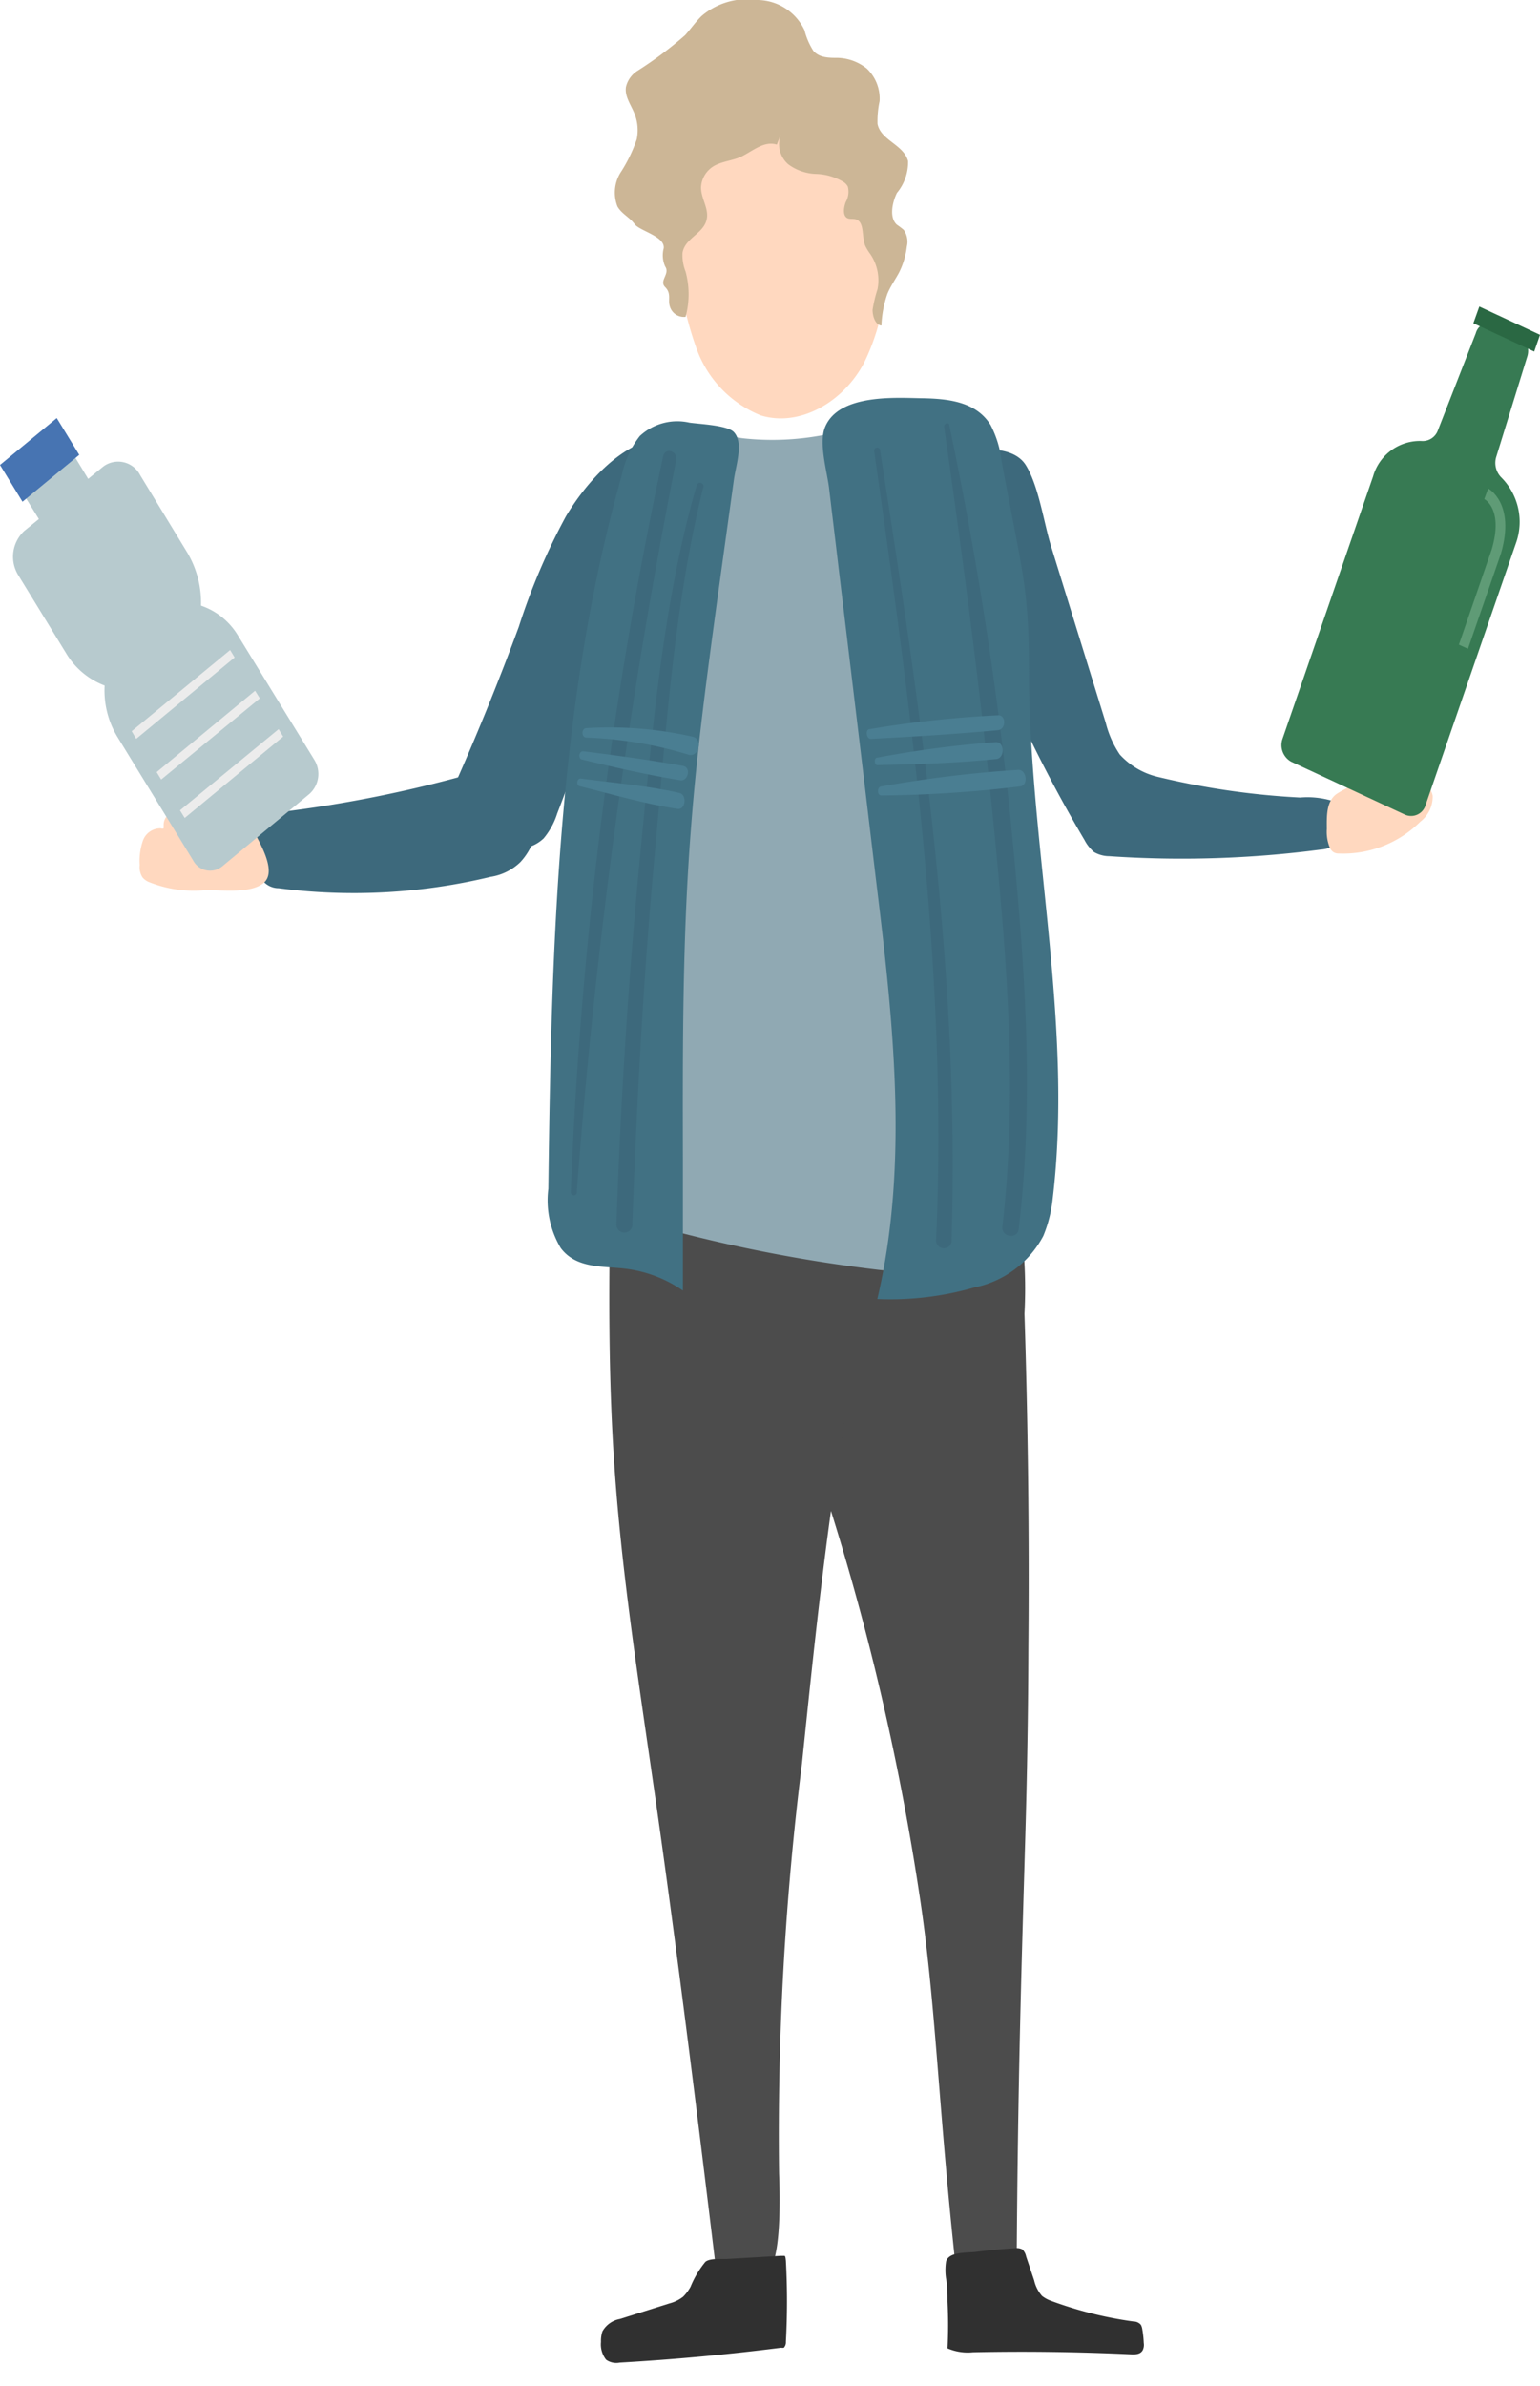 <svg xmlns="http://www.w3.org/2000/svg" xmlns:xlink="http://www.w3.org/1999/xlink" viewBox="0 0 74.62 115.5"><defs><style>.cls-1{mask:url(#mask);filter:url(#luminosity-noclip-2);}.cls-2,.cls-7{mix-blend-mode:multiply;}.cls-2{fill:url(#linear-gradient);}.cls-3{isolation:isolate;}.cls-4{fill:#3d697c;}.cls-5{fill:#ffd8bf;}.cls-6{mask:url(#mask-2);}.cls-7{opacity:0.2;fill:url(#linear-gradient-2);}.cls-8{fill:#4c4c4c;}.cls-9{fill:#90a9b3;}.cls-10{fill:#417183;}.cls-11{fill:#4a7e92;}.cls-12{fill:#303030;}.cls-13{fill:#ccb696;}.cls-14{fill:#377a53;}.cls-15{fill:#2a6843;}.cls-16{fill:#5f9b76;}.cls-17{fill:#b7cace;}.cls-18{fill:#4774b2;}.cls-19{fill:#ececec;}.cls-20{filter:url(#luminosity-noclip);}</style><filter id="luminosity-noclip" x="25.52" y="-8654.21" width="37.14" height="32766" filterUnits="userSpaceOnUse" color-interpolation-filters="sRGB"><feFlood flood-color="#fff" result="bg"/><feBlend in="SourceGraphic" in2="bg"/></filter><mask id="mask" x="25.52" y="-8654.21" width="37.14" height="32766" maskUnits="userSpaceOnUse"><g class="cls-20"/></mask><linearGradient id="linear-gradient" x1="25.52" y1="114.01" x2="62.66" y2="114.01" gradientUnits="userSpaceOnUse"><stop offset="0" stop-color="#fff"/><stop offset="1"/></linearGradient><filter id="luminosity-noclip-2" x="25.52" y="112.51" width="37.14" height="2.99" filterUnits="userSpaceOnUse" color-interpolation-filters="sRGB"><feFlood flood-color="#fff" result="bg"/><feBlend in="SourceGraphic" in2="bg"/></filter><mask id="mask-2" x="25.52" y="112.51" width="37.14" height="2.99" maskUnits="userSpaceOnUse"><g class="cls-1"><path class="cls-2" d="M28.65,112.77A5.23,5.23,0,0,0,25.52,115l18.44.39c3.74.08,7.48.16,11.21.12a39.16,39.16,0,0,0,6.58-.48c.43-.08,1-.37.9-.87a.86.86,0,0,0-.62-.58,20.66,20.66,0,0,0-7.5-.88l-14.06.08c-2.24,0-4.54.2-6.77,0A13.61,13.61,0,0,0,28.65,112.77Z"/></g></mask><linearGradient id="linear-gradient-2" x1="25.52" y1="114.01" x2="62.66" y2="114.01" gradientUnits="userSpaceOnUse"><stop offset="0"/><stop offset="1"/></linearGradient></defs><title>Ресурс 10</title><g class="cls-3"><g id="Слой_2" data-name="Слой 2"><g id="для_кого" data-name="для кого"><path class="cls-4" d="M47,21.87a1.89,1.89,0,0,0-1.38,1A3.23,3.23,0,0,0,45.74,25a69,69,0,0,0,6.81,15.67,1.91,1.91,0,0,0,.46.58,1.49,1.49,0,0,0,.74.2A51.81,51.81,0,0,0,64,41.13a1.53,1.53,0,0,0,1.31-.93,1.32,1.32,0,0,0-.76-1.43A4.2,4.2,0,0,0,63,38.61a37.6,37.6,0,0,1-6.9-1,3.62,3.62,0,0,1-1.84-1.08A4.86,4.86,0,0,1,53.58,35l-2.64-8.52c-.36-1.14-.61-3-1.26-4C49.13,21.67,47.8,21.68,47,21.87Z"/><path class="cls-5" d="M64.29,40.14a2,2,0,0,0,.16.93.52.52,0,0,0,.17.19.51.51,0,0,0,.27.06,5.29,5.29,0,0,0,3.93-1.54,1.53,1.53,0,0,0,.6-1.25.75.75,0,0,0-.64-.62,1.81,1.81,0,0,0-.94.13c-.26.09-.59.16-.69-.1a1.39,1.39,0,0,0-.06-.19c-.06-.09-.19-.08-.3-.06a5,5,0,0,0-2,.73C64.24,38.78,64.29,39.57,64.29,40.14Z"/><g class="cls-6"><path class="cls-7" d="M28.65,112.77A5.23,5.23,0,0,0,25.52,115l18.44.39c3.74.08,7.48.16,11.21.12a39.16,39.16,0,0,0,6.58-.48c.43-.08,1-.37.9-.87a.86.86,0,0,0-.62-.58,20.66,20.66,0,0,0-7.5-.88l-14.06.08c-2.24,0-4.54.2-6.77,0A13.61,13.61,0,0,0,28.65,112.77Z"/></g><path class="cls-4" d="M33,24.91c-.87,2.56-2.21,4.87-3.29,7.33S27.93,37,27,39.38a3.54,3.54,0,0,1-.66,1.21,1.87,1.87,0,0,1-2.19.27,5.89,5.89,0,0,1-1.81-1.65,1.47,1.47,0,0,1-.35-.59,1.77,1.77,0,0,1,.21-1q1.58-3.59,2.94-7.28A30.91,30.91,0,0,1,27.42,25c.9-1.51,2.38-3.19,4-3.67a1.56,1.56,0,0,1,1.65.83A3.23,3.23,0,0,1,33,24.91Z"/><path class="cls-8" d="M49.68,88.91c-.18,6.25-.36,11.51-.42,21.06l-2.9.26c-.92-8.34-1-13.28-1.83-18.64A123.72,123.72,0,0,0,39.2,69.91,22.32,22.32,0,0,1,38,62.68a5.18,5.18,0,0,1,.4-2.15,4.54,4.54,0,0,1,3.25-2.24,13,13,0,0,1,6.32.05c.86.23,1.3.28,1.53,1.26a22.64,22.64,0,0,1,.14,4q.26,8.07.19,16.16C49.82,82.78,49.77,85.85,49.68,88.91Z"/><path class="cls-8" d="M29.75,70.66c.33,5.12,1.11,10.18,1.84,15.25,1.08,7.38,2.24,16.76,3.13,24.16.83,0,1.72.42,2.44-.06s.63-3.76.59-4.8a144.68,144.68,0,0,1,1.11-19.84c.69-6.67,1.37-13.35,2.69-19.89.46-2.29,1-4.83,0-6.9a5.46,5.46,0,0,0-3.43-2.8,13.76,13.76,0,0,0-4.29-.36c-1.07,0-2.81-.11-3.73.65s-.54,2.88-.56,4.12C29.5,63.68,29.52,67.17,29.75,70.66Z"/><path class="cls-5" d="M32.8,11.76a16.08,16.08,0,0,0,.91,5,5.49,5.49,0,0,0,3.15,3.35c1.88.58,4-.64,5-2.53a10.46,10.46,0,0,0,.9-6.53,9.56,9.56,0,0,0-.65-2.4C41.12,6.39,37.92,3,35.51,4S32.64,9.23,32.8,11.76Z"/><path class="cls-9" d="M40.63,20.9A18,18,0,0,1,44,20.14,3.39,3.39,0,0,1,47,21.53a7.13,7.13,0,0,1,.72,3.68,110.8,110.8,0,0,0,1.44,13.6c.83,5.62,1.68,11.37.89,17a7.59,7.59,0,0,1-1.68,4.33,4.57,4.57,0,0,1-2.19,1.18,11.53,11.53,0,0,1-3.66.15,73,73,0,0,1-12.82-2.71,2.71,2.71,0,0,1-.81-.33A2.49,2.49,0,0,1,28,56.57a9.66,9.66,0,0,1,.18-2.21,94.49,94.49,0,0,0,.58-14.58,52.52,52.52,0,0,1,.33-7.21c.21-1.57.55-3.12.8-4.69.32-2.06.52-6.41,2.71-7.08,1.08-.33,2.43.33,3.51.43A13.19,13.19,0,0,0,40.63,20.9Z"/><path class="cls-10" d="M34.76,29c-.5,3.69-1,7.39-1.28,11.11-.42,5.34-.4,10.71-.39,16.07q0,3.15,0,6.3a6.24,6.24,0,0,0-2.8-1.06c-1.1-.13-2.37,0-3.12-1a4.51,4.51,0,0,1-.6-2.87C26.72,45.92,27,34.06,30.13,23A4.55,4.55,0,0,1,31,21.11a2.67,2.67,0,0,1,2.4-.65c.44.07,1.85.12,2.16.46.48.51.1,1.58,0,2.31Q35.16,26.11,34.76,29Z"/><path class="cls-4" d="M33.75,23.52C32.17,29,31.64,35,31.08,40.77c-.6,6.13-1,12.29-1.21,18.45a.39.39,0,1,0,.77,0c.22-5.92.53-11.82,1.07-17.71s.93-12.12,2.36-17.89A.17.17,0,1,0,33.75,23.52Z"/><path class="cls-4" d="M32.13,22.1a208.81,208.81,0,0,0-4.47,35.58.15.15,0,1,0,.29,0A297,297,0,0,1,32.76,22.3C32.86,21.83,32.23,21.63,32.13,22.1Z"/><path class="cls-11" d="M33.58,35.67a18.26,18.26,0,0,0-5.16-.42c-.26,0-.26.46,0,.46a19,19,0,0,1,4.95.83C33.86,36.67,34.07,35.8,33.58,35.67Z"/><path class="cls-11" d="M33.1,37.08c-1.61-.29-3.23-.51-4.85-.71-.2,0-.25.36-.05.4,1.57.38,3.14.74,4.73,1C33.34,37.87,33.51,37.15,33.1,37.08Z"/><path class="cls-11" d="M32.93,38.39c-1.58-.36-3.2-.49-4.8-.7-.18,0-.22.32-.05.37,1.58.39,3.16.86,4.76,1.1C33.22,39.21,33.3,38.48,32.93,38.39Z"/><path class="cls-10" d="M42.43,42.46c.83,6.79,1.64,13.81.08,20.43a14.67,14.67,0,0,0,4.7-.56,4.87,4.87,0,0,0,3.34-2.49A6.4,6.4,0,0,0,51,58.1C52,49.86,50,41.52,49.86,33.19c0-1.35,0-2.71-.13-4-.1-1.11-.31-2.21-.52-3.31s-.46-2.37-.68-3.56A5,5,0,0,0,48,20.58c-.71-1.16-2.12-1.28-3.35-1.3s-4-.22-4.67,1.39c-.32.76.09,2.15.19,2.94.15,1.28.31,2.57.46,3.85Q41.54,35,42.43,42.46Z"/><path class="cls-4" d="M42.36,21.85c1.78,12.52,3.57,25.42,3,38.14a.38.38,0,1,0,.75,0c.4-13-1.49-25.5-3.47-38.22C42.57,21.59,42.33,21.67,42.36,21.85Z"/><path class="cls-4" d="M49,40A180.52,180.52,0,0,0,46,20.6c0-.19-.28-.11-.25.08.93,6.55,1.8,13.1,2.44,19.7.62,6.31,1.11,12.7.38,19-.06.51.73.64.79.12C50.14,53,49.64,46.5,49,40Z"/><path class="cls-11" d="M48.36,34.63a52.31,52.31,0,0,0-6.22.67c-.22,0-.17.48.06.47,2-.1,4.11-.23,6.16-.42C48.75,35.31,48.76,34.61,48.36,34.63Z"/><path class="cls-11" d="M48.24,36.75c.45,0,.47-.85,0-.82a50.47,50.47,0,0,0-5.73.75c-.18,0-.14.37,0,.36C44.44,37,46.36,36.94,48.24,36.75Z"/><path class="cls-11" d="M49.35,37.27a59.65,59.65,0,0,0-6.63.8c-.23,0-.24.46,0,.44a60.17,60.17,0,0,0,6.72-.44C49.84,38,49.74,37.27,49.35,37.27Z"/><path class="cls-4" d="M25.21,41.74a2.65,2.65,0,0,1-1.44.71A28.31,28.31,0,0,1,13.5,43a1,1,0,0,1-.74-.33,1.89,1.89,0,0,1-.24-.75l-.18-1a1.84,1.84,0,0,1,0-.81,1.21,1.21,0,0,1,1.18-.79,61.29,61.29,0,0,0,9.34-1.87A3.92,3.92,0,0,1,25,37.22C26.54,37.7,26.45,40.42,25.21,41.74Z"/><path class="cls-5" d="M12.35,40.34a1.46,1.46,0,0,0-.65-.73,1.36,1.36,0,0,0-.6-.06,7.75,7.75,0,0,1-1.73-.17,2.48,2.48,0,0,0-.89-.09.65.65,0,0,0-.55.61c0,.07,0,.16,0,.2a.17.17,0,0,1-.14,0,.9.9,0,0,0-.87.61,3,3,0,0,0-.15,1.17.92.92,0,0,0,.13.59.8.8,0,0,0,.29.22,5.82,5.82,0,0,0,2.8.4c.77,0,2.17.18,2.79-.35S12.66,40.94,12.35,40.34Z"/><path class="cls-12" d="M49.19,108.84a.59.59,0,0,1,.35.06.66.66,0,0,1,.18.34l.39,1.16a1.72,1.72,0,0,0,.38.75,1.58,1.58,0,0,0,.44.24,18.89,18.89,0,0,0,4,1,.46.46,0,0,1,.35.16.63.63,0,0,1,.07.22,4.93,4.93,0,0,1,.07.66.59.59,0,0,1-.05.35c-.11.2-.35.21-.56.2q-3.83-.18-7.67-.1a2.47,2.47,0,0,1-1.23-.19,21.3,21.3,0,0,0,0-2.26c0-.37,0-.75-.07-1.12a2.83,2.83,0,0,1,0-.82c.13-.49,1-.42,1.43-.47C47.91,108.94,48.55,108.88,49.19,108.84Z"/><path class="cls-12" d="M37.82,109.21c.07,0,.14,0,.19,0s.06.15.07.24a36.62,36.62,0,0,1,0,3.92.39.39,0,0,1-.1.29.4.4,0,0,1-.13,0c-2.6.33-5.2.57-7.82.72a.85.85,0,0,1-.66-.14,1.19,1.19,0,0,1-.25-.86,1.46,1.46,0,0,1,.07-.51,1.21,1.21,0,0,1,.84-.6l2.42-.76a1.8,1.8,0,0,0,.65-.32,2.15,2.15,0,0,0,.36-.48,4.67,4.67,0,0,1,.72-1.21c.24-.19.78-.12,1.07-.14Z"/><path class="cls-13" d="M43.46,10.88c-.38-.34-.23-1.07,0-1.54A2.33,2.33,0,0,0,44,7.8C43.79,7,42.68,6.8,42.52,6a4.6,4.6,0,0,1,.1-1.1A2,2,0,0,0,42,3.32a2.36,2.36,0,0,0-1.42-.52c-.41,0-.88,0-1.17-.34a3.39,3.39,0,0,1-.43-1A2.54,2.54,0,0,0,36.72,0,3.41,3.41,0,0,0,34,.77c-.29.28-.53.63-.8.93a18.57,18.57,0,0,1-2.33,1.74,1.27,1.27,0,0,0-.54.77c-.07.47.25.87.42,1.31a2.15,2.15,0,0,1,.1,1.23,7.28,7.28,0,0,1-.74,1.54A1.84,1.84,0,0,0,29.92,10c.21.36.59.52.83.85s1.48.59,1.41,1.17a1.31,1.31,0,0,0,.07.88c.25.36-.31.69,0,1s.13.61.22.91a.71.71,0,0,0,.77.53,4.17,4.17,0,0,0,0-2.19,2.16,2.16,0,0,1-.15-.9c.11-.74,1.06-.94,1.18-1.67.09-.52-.3-1-.28-1.54A1.27,1.27,0,0,1,34.66,8c.38-.19.81-.23,1.2-.39C36.45,7.34,37,6.8,37.64,7l.2-.5a1.3,1.3,0,0,0,.35,1.45,2.38,2.38,0,0,0,1.33.47,2.77,2.77,0,0,1,1.34.38.61.61,0,0,1,.22.23,1,1,0,0,1-.1.75c-.09.24-.14.56,0,.72s.37.05.55.14c.36.18.22.85.4,1.27a2.55,2.55,0,0,0,.24.39A2.25,2.25,0,0,1,42.52,14a6.67,6.67,0,0,0-.24,1c0,.34.15.74.43.76A5.25,5.25,0,0,1,43,14.22c.15-.36.37-.67.55-1a3.74,3.74,0,0,0,.39-1.28,1,1,0,0,0-.15-.81A3.71,3.71,0,0,0,43.46,10.88Z"/><path class="cls-14" d="M72.49,22.15,74,17.27a.92.92,0,0,0-.43-1.09l-1.06-.5a.71.71,0,0,0-1,.45l-1.84,4.71a.78.78,0,0,1-.77.51,2.36,2.36,0,0,0-2.37,1.72L62.15,35.75a.92.92,0,0,0,.42,1.13l5.51,2.56a.73.73,0,0,0,1-.48l4.38-12.68a3.05,3.05,0,0,0-.7-3.15A1,1,0,0,1,72.49,22.15Z"/><polygon class="cls-15" points="74.34 17.02 71.39 15.65 71.68 14.84 74.62 16.21 74.34 17.02"/><path class="cls-16" d="M71.13,31.41l-.44-.2,1.59-4.61c.57-1.93-.32-2.42-.36-2.44l.19-.51s1.33.7.62,3.14Z"/><path class="cls-17" d="M6.79,23A1.2,1.2,0,0,0,5,22.59L1.18,25.7a1.7,1.7,0,0,0-.31,2.12l2.33,3.8a3.7,3.7,0,0,0,1.87,1.57,4.33,4.33,0,0,0,.61,2.47l3.68,6a.93.93,0,0,0,1.41.28L15,38.43a1.3,1.3,0,0,0,.24-1.63l-3.69-6a3.35,3.35,0,0,0-1.81-1.48,4.76,4.76,0,0,0-.66-2.56Z"/><polygon class="cls-17" points="4.32 23.26 1.94 25.22 1.11 23.88 3.5 21.91 4.32 23.26"/><polygon class="cls-18" points="3.84 22.02 1.09 24.29 0 22.51 2.75 20.24 3.84 22.02"/><polygon class="cls-19" points="11.37 31.83 6.6 35.77 6.38 35.4 11.15 31.47 11.37 31.83"/><polygon class="cls-19" points="12.59 33.81 7.81 37.74 7.59 37.38 12.36 33.44 12.59 33.81"/><polygon class="cls-19" points="13.72 35.66 8.95 39.6 8.72 39.23 13.5 35.3 13.72 35.66"/></g></g></g></svg>